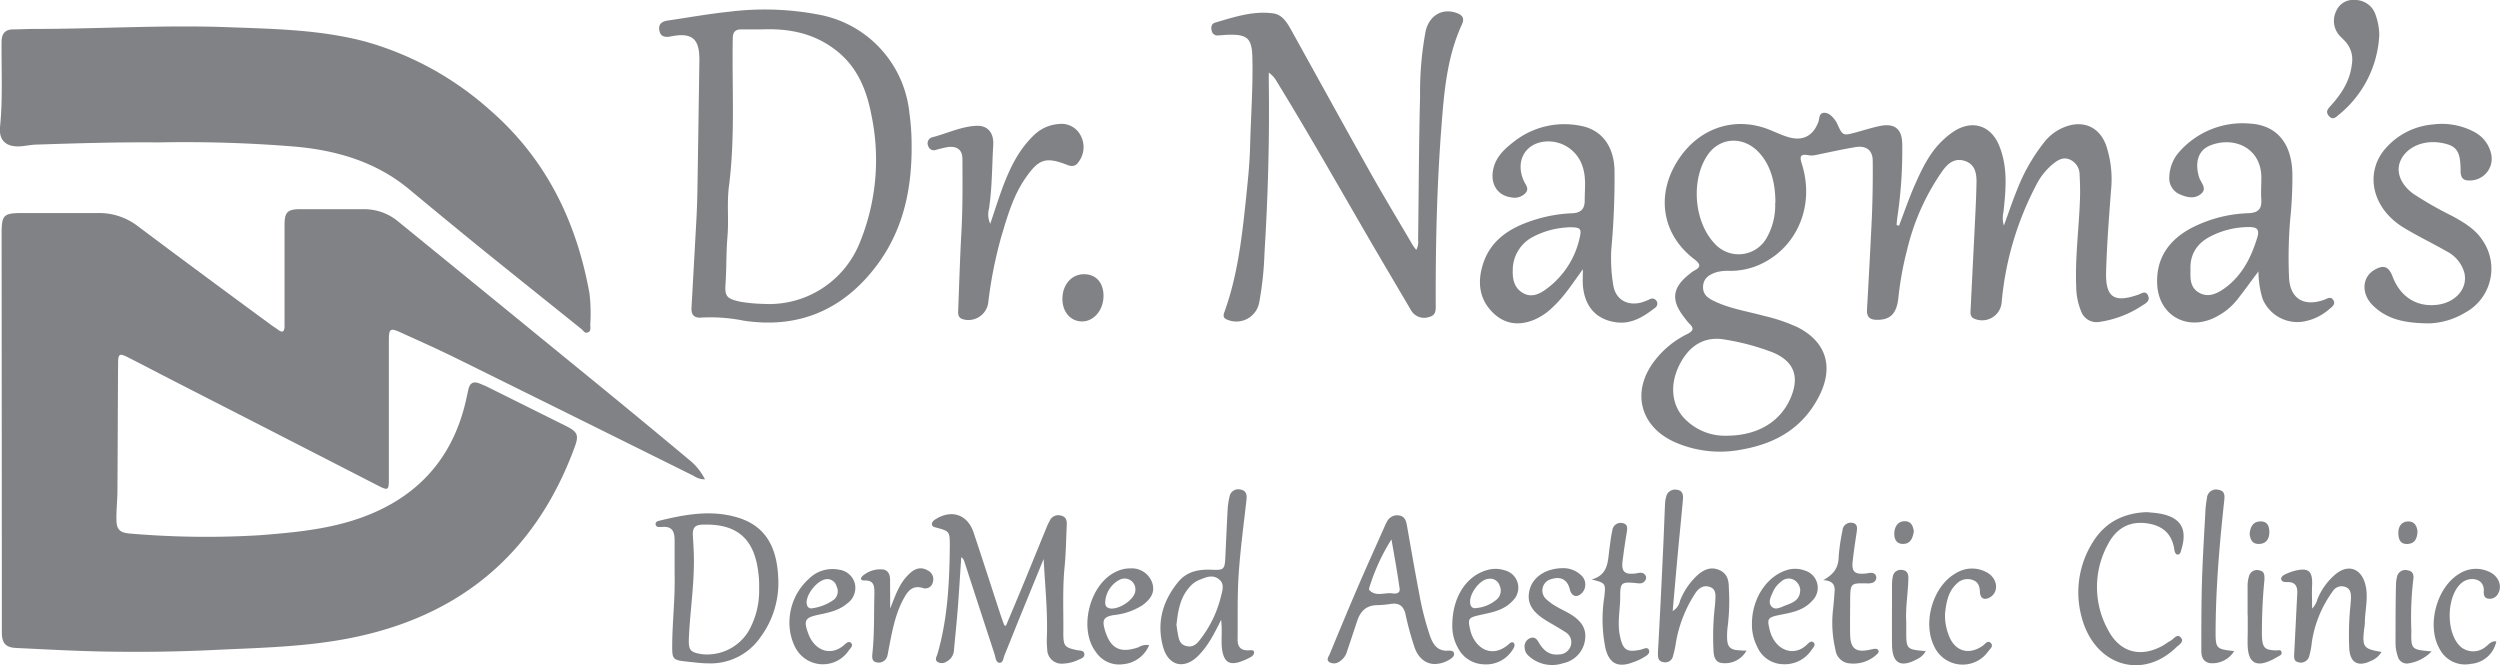 <svg xmlns="http://www.w3.org/2000/svg" viewBox="0 0 510.66 135.9"><defs><style>.cls-1{fill:#808285;}</style></defs><g id="Layer_2" data-name="Layer 2"><g id="Layer_1-2" data-name="Layer 1"><g id="Layer_2-2" data-name="Layer 2"><g id="Layer_1-2-2" data-name="Layer 1-2"><path class="cls-1" d="M144,97.91a4,4,0,0,1-2.31-.71q-24.16-12-48.33-23.94c-3.8-1.88-7.69-3.61-11.56-5.37-2.08-.94-2.35-.74-2.37,1.49V97.83c0,2.35-.15,2.42-2.26,1.34Q56.42,88.51,35.64,77.89c-3.14-1.61-6.28-3.26-9.42-4.86-1.86-.94-2.09-.78-2.1,1.29-.06,8.56-.07,17.13-.13,25.7,0,2-.23,4-.21,6.07s.68,2.74,2.83,2.9a182.42,182.42,0,0,0,26.24.35c7-.54,14.12-1.18,20.79-3.55,11.78-4.18,19.1-12.39,21.69-24.69.11-.52.23-1,.34-1.54.29-1.31,1-1.75,2.3-1.22.61.26,1.22.49,1.8.79L115.58,87c2.4,1.2,2.71,1.88,1.81,4.31C109.06,114,92.67,126.88,69,130.8c-8.59,1.43-17.3,1.57-26,2-7.32.34-14.63.42-22,.28-5.89-.11-11.75-.44-17.62-.72-2.21-.09-3-.93-3-3.23,0-1.69,0-3.39,0-5.1L.33,47.71c0-3.78.39-4.19,4.11-4.19h15.5a12.91,12.91,0,0,1,8.2,2.67c9,6.75,18,13.4,27.1,20.08.47.35,1,.67,1.44,1,1,.79,1.47.55,1.44-.76,0-2.15,0-4.32,0-6.47,0-4.71,0-9.42,0-14.13,0-2.55.62-3.17,3.12-3.18q6.57,0,13.14,0a10.84,10.84,0,0,1,7,2.55q19,15.48,38,31Q130.09,85,140.72,93.88A12.1,12.1,0,0,1,144,97.91Z"/><path class="cls-1" d="M32.33,29.09c-7.82-.08-16.25.16-24.68.44-1.23,0-2.46.31-3.7.37C1.25,30-.23,28.69,0,26,.59,20.21.27,14.39.32,8.58.32,6.85,1.05,6,2.73,6c1.44,0,2.87-.09,4.32-.09,13.13,0,26.26-.84,39.4-.36,9.52.36,19.09.49,28.38,3A64.23,64.23,0,0,1,100,22.41c11.47,9.93,17.73,22.72,20.4,37.46a34.86,34.86,0,0,1,.17,6.46c0,.54.22,1.28-.47,1.56s-.93-.36-1.32-.67q-9.7-7.77-19.41-15.58-7.84-6.36-15.59-12.81C77,33.12,68.91,30.71,60.18,29.94A275.94,275.94,0,0,0,32.33,29.09Z"/><path class="cls-1" d="M387.89,46.13c1.1-2.85,2.08-5.76,3.32-8.54,1.49-3.35,3.1-6.67,5.89-9.18a15.78,15.78,0,0,1,2-1.57c3.75-2.43,7.56-1.25,9.26,2.9,1.81,4.4,1.37,9,.88,13.53a5.49,5.49,0,0,0,.08,2.8c1-2.71,1.78-5.1,2.75-7.43A37.28,37.28,0,0,1,417.6,29a9.75,9.75,0,0,1,5.54-3.48c3.25-.66,5.88.93,7.06,4.16a21.89,21.89,0,0,1,1,9.27c-.42,5.54-.84,11.08-1,16.62-.13,5.2,1.64,6.33,6.55,4.63.71-.25,1.49-.92,2,.13s-.32,1.57-1.05,2a21.4,21.4,0,0,1-8.88,3.43,3.36,3.36,0,0,1-3.73-2.19,13.57,13.57,0,0,1-1-5.16c-.24-6,.6-12,.78-18,.05-1.57,0-3.14-.08-4.71a3.34,3.34,0,0,0-2-3.11c-1.35-.58-2.41.08-3.41.87a13.23,13.23,0,0,0-3.5,4.43,63.4,63.4,0,0,0-7,23.72,4,4,0,0,1-5.36,3.58c-1-.29-1.08-1-1-1.84.31-6.4.64-12.79.95-19.18.12-2.36.22-4.71.26-7.07,0-1.87-.39-3.6-2.43-4.24s-3.41.51-4.49,2A46.85,46.85,0,0,0,389.56,51a66.63,66.63,0,0,0-1.79,9.81c-.33,3.23-1.63,4.52-4.32,4.52-1.44,0-2.18-.51-2.09-2.09.36-6.33.7-12.65,1-19q.23-5.69.17-11.38c0-2.17-1.34-3.18-3.53-2.81-2.58.43-5.12,1-7.69,1.52a4.85,4.85,0,0,1-1.74.17c-2.19-.47-1.9.53-1.44,2,2.65,8.77-1.43,17.55-9.53,20.66a14.74,14.74,0,0,1-5.18.93,9.51,9.51,0,0,0-2.71.24c-1.4.44-2.72,1.13-2.83,2.87s1,2.46,2.29,3.08c3.22,1.55,6.74,2.06,10.14,3a35.08,35.08,0,0,1,6.86,2.32c5.78,2.93,7.4,7.95,4.56,13.77-3.29,6.72-8.94,10-16,11.22a22.9,22.9,0,0,1-13.26-1.36C335,87.37,333.07,80,338,73.66a18.74,18.74,0,0,1,6.61-5.41c1.14-.57,1.57-1.11.48-2.12a10.36,10.36,0,0,1-1-1.23c-2.86-3.58-2.54-6.18,1.11-9a5.58,5.58,0,0,1,.78-.57c1.52-.78,1.45-1.36.07-2.41-6.28-4.8-7.74-12.39-3.87-19.25,4.07-7.2,11.63-10.09,19-7.27,1.4.54,2.74,1.22,4.19,1.63,2.91.84,5-.31,6.05-3.1.26-.68.09-1.77,1.08-1.88s1.76.72,2.35,1.5a3.57,3.57,0,0,1,.4.68c1.17,2.55,1.17,2.54,4,1.77,1.57-.43,3.14-.93,4.73-1.26,3-.63,4.54.59,4.58,3.66a93.48,93.48,0,0,1-1,15c-.08.5-.11,1-.16,1.52ZM352.65,89c6.42,0,11.24-2.91,13.28-8.13,1.63-4.16.36-7.11-3.75-8.86a48.54,48.54,0,0,0-9.62-2.61c-4.19-.83-7.48,1-9.57,5.25S341.53,83.3,344.61,86A11.38,11.38,0,0,0,352.65,89Zm10-47.58c0-4.37-1.09-7.7-3.18-10.08-3.14-3.56-8-3.45-10.6.23-3.55,5.1-2.88,13.78,1.41,18.22A6.57,6.57,0,0,0,361,48.35,13.33,13.33,0,0,0,362.6,41.44Z"/><path class="cls-1" d="M186.21,29.29c.15,11-2.48,20-9.2,27.45S161.79,67,151.9,65.5a34.32,34.32,0,0,0-8.58-.63c-1.53.14-2.16-.55-2.07-2.06q.51-9,1-18c.11-2,.17-4,.21-6.07q.21-12.92.39-25.85a16.93,16.93,0,0,0-.08-2.36c-.33-2.46-1.47-3.43-3.95-3.34a14,14,0,0,0-1.93.28c-1.09.18-2,0-2.21-1.26s.45-1.8,1.62-2c4.2-.61,8.39-1.37,12.6-1.81a58.58,58.58,0,0,1,18.3.58A22.74,22.74,0,0,1,185.75,23,48,48,0,0,1,186.21,29.29ZM155.73,6h-4.31c-1.25,0-1.72.58-1.74,1.81-.19,10.08.52,20.17-.78,30.23-.45,3.41,0,6.91-.31,10.38-.27,3.18-.17,6.39-.39,9.59-.2,2.55.35,3,2.82,3.58a30.78,30.78,0,0,0,4.87.48,19.93,19.93,0,0,0,19.62-12.23A44.63,44.63,0,0,0,178,23.51c-1-5.24-2.94-10-7.43-13.39S161.09,5.8,155.73,6Z"/><path class="cls-1" d="M289.28,51.05a3.2,3.2,0,0,0,.39-2c.13-9.81.15-19.62.4-29.4A67.8,67.8,0,0,1,291.2,6.4c.73-3.24,3.4-4.79,6.31-3.76,1.21.43,1.7,1.06,1.11,2.35-3.1,6.73-3.66,14-4.21,21.19-.91,11.93-1.18,23.88-1.14,35.84,0,1.11.16,2.35-1.3,2.71a3.08,3.08,0,0,1-3.74-1.35l-5.67-9.62c-7.29-12.39-14.29-24.95-21.82-37.2a5.41,5.41,0,0,0-1.57-1.73V17c.16,11.57-.17,23.15-.88,34.68a67.48,67.48,0,0,1-1.08,10.12,4.75,4.75,0,0,1-6.45,3.53c-.87-.3-.94-.81-.69-1.5,2.64-7.25,3.55-14.84,4.36-22.44.39-3.83.83-7.68.92-11.52.15-6.07.62-12.14.46-18.22-.1-3.74-1-4.63-4.69-4.55-.78,0-1.56.11-2.35.14a1.17,1.17,0,0,1-1.27-1c-.2-.73,0-1.4.7-1.62,3.88-1.13,7.77-2.46,11.9-1.88,1.75.25,2.71,1.72,3.53,3.18,5.42,9.77,10.8,19.56,16.27,29.31,2.75,4.89,5.66,9.7,8.5,14.55C288.62,50.2,288.91,50.54,289.28,51.05Z"/><path class="cls-1" d="M461.32,55.44c-1.57,2.08-2.77,3.76-4.05,5.4a13.32,13.32,0,0,1-5.68,4.38c-5.49,2.14-10.63-1.15-10.95-7.06-.28-5.29,2.28-9,6.76-11.47a27.28,27.28,0,0,1,11.85-3.14c2.08-.09,2.78-.89,2.65-2.87-.11-1.63.05-3.27,0-4.9-.32-5.8-5.85-8-10.6-6-2.31,1-3,3.46-2.11,6.41.33,1.1,1.72,2.27.44,3.38s-2.87.79-4.28.16a3.55,3.55,0,0,1-2.24-3.6,8.07,8.07,0,0,1,1.84-4.88,17.21,17.21,0,0,1,14.7-6c5.56.35,8.51,4.21,8.6,10.27a84.21,84.21,0,0,1-.45,9.39,92.75,92.75,0,0,0-.24,11.55c.12,4.46,2.92,6.28,7.14,4.79.65-.23,1.39-.81,1.92.06s-.3,1.38-.87,1.87a10.73,10.73,0,0,1-5.64,2.56A7.69,7.69,0,0,1,462.15,61,19.78,19.78,0,0,1,461.32,55.44Zm-13.88-.23c-.05,1.81-.05,3.6,1.83,4.62s3.64.12,5.21-1c3.53-2.58,5.37-6.28,6.61-10.34.5-1.67-.12-2.11-1.66-2.11a17.18,17.18,0,0,0-7.55,1.73C448.9,49.51,447.26,51.82,447.44,55.21Z"/><path class="cls-1" d="M323.33,55c-2,2.72-3.71,5.45-6.08,7.67a12.62,12.62,0,0,1-3.86,2.64c-3,1.23-5.89,1-8.36-1.36-2.86-2.77-3.26-6.19-2.18-9.78,1.57-5.25,5.74-7.73,10.59-9.26a29.29,29.29,0,0,1,7.71-1.35c1.84-.07,2.57-.94,2.55-2.7,0-2.28.33-4.57-.43-6.81A7.34,7.34,0,0,0,316,28.89c-4.4.17-6.61,4-4.71,8.12.34.74,1.07,1.46.39,2.33a3,3,0,0,1-2.83,1c-2.95-.31-4.52-2.75-3.82-5.85.61-2.71,2.62-4.36,4.65-5.89a16.61,16.61,0,0,1,12.63-3c4.67.65,7.31,4,7.48,9.11a160.3,160.3,0,0,1-.66,16.25,33.56,33.56,0,0,0,.39,7.22c.44,3,2.91,4.4,5.82,3.59a13.59,13.59,0,0,0,1.64-.64,1,1,0,0,1,1.37.32,1,1,0,0,1-.25,1.4h0c-2.31,1.79-4.74,3.37-7.85,3-4.15-.53-6.54-3.14-6.92-7.51C323.25,57.18,323.33,56.07,323.33,55Zm-3.14-8.55a17.1,17.1,0,0,0-7,1.9A7.65,7.65,0,0,0,309,55.16c-.07,1.9.33,3.73,2.15,4.73s3.49.08,4.9-1a17.55,17.55,0,0,0,6.58-10.14C323.13,46.62,322.94,46.4,320.19,46.42Z"/><path class="cls-1" d="M496.38,66.05c-5.22,0-8.84-.84-11.73-3.7-2.31-2.29-2.2-5.6.2-7.12,2-1.24,3.06-.87,3.88,1.29,1.57,4.09,4.84,6.2,9,5.75,3.84-.42,6.4-3.34,5.65-6.54a7,7,0,0,0-3.66-4.41c-2.94-1.7-6-3.14-8.91-4.93-6.42-4-7.91-11.38-3.29-16.34A14.44,14.44,0,0,1,497,25.42a14,14,0,0,1,8.36,1.51,6.69,6.69,0,0,1,3.45,4.32,4.44,4.44,0,0,1-3.14,5.46,4.21,4.21,0,0,1-1.41.15c-1.25,0-1.65-.74-1.65-1.93,0-4-.75-5.13-3.73-5.71-3.73-.74-7.27.75-8.54,3.6-1,2.24,0,4.83,2.58,6.74a72.72,72.72,0,0,0,8,4.57c2.36,1.3,4.69,2.65,6.2,5a10.19,10.19,0,0,1-3.58,14.73A15.25,15.25,0,0,1,496.38,66.05Z"/><path class="cls-1" d="M202.27,45.72c.88-2.59,1.69-5.19,2.65-7.75,1.45-3.8,3.23-7.45,6.23-10.31a8,8,0,0,1,5.06-2.32,4.39,4.39,0,0,1,4.55,2.38,5,5,0,0,1-.45,5.36c-.59.93-1.42,1-2.4.57-4.29-1.66-5.72-1.18-8.39,2.65-2.56,3.65-3.74,7.87-5,12.07A87.9,87.9,0,0,0,201.84,62a4.09,4.09,0,0,1-5.22,3.19c-.89-.3-.93-1-.9-1.74.21-5.29.36-10.58.65-15.86.29-5,.24-10.05.22-15.08,0-1.88-1.05-2.7-2.94-2.48a23.34,23.34,0,0,0-2.47.59,1.19,1.19,0,0,1-1.57-.78,1.27,1.27,0,0,1,.74-1.78c3-.75,5.89-2.21,9.07-2.36,2.26-.11,3.63,1.33,3.46,4-.26,4.31-.21,8.63-.86,12.89A4.73,4.73,0,0,0,202.27,45.72Z"/><path class="cls-1" d="M205.48,127.82c1.2-2.87,2.42-5.75,3.61-8.63,1.54-3.75,3.06-7.5,4.6-11.25a13,13,0,0,1,.75-1.6,1.91,1.91,0,0,1,2.36-1c1.08.28,1.14,1.1,1.1,2-.14,2.81-.16,5.62-.44,8.42-.45,4.5-.21,9-.26,13.51,0,2.7.25,3,2.86,3.54.55.11,1.33,0,1.43.75s-.71,1-1.29,1.24a7.68,7.68,0,0,1-3,.75,2.94,2.94,0,0,1-3.29-2.89,18.11,18.11,0,0,1-.07-2.55c.18-5.29-.39-10.56-.66-15.94q-2.5,6.12-5,12.23c-1,2.48-2,5-3,7.45-.24.58-.26,1.54-1,1.53s-.83-1.05-1-1.68q-3.12-9.5-6.2-19a1.51,1.51,0,0,0-.63-.89c-.23,3.42-.43,6.83-.69,10.24-.23,2.87-.51,5.73-.79,8.59a2.82,2.82,0,0,1-1.57,2.53,1.68,1.68,0,0,1-1.85,0c-.51-.41-.18-1,0-1.45,2.12-7.23,2.49-14.65,2.56-22.12,0-3.09,0-3.1-3-3.89-.35-.1-.61-.23-.65-.6s.23-.7.57-.94c3.34-2.21,6.68-1.15,7.94,2.6,1.87,5.58,3.66,11.18,5.49,16.76.25.74.51,1.47.79,2.2Z"/><path class="cls-1" d="M137.8,117.45c0-2.35,0-4.7,0-7.06,0-1.8-.49-2.94-2.55-2.75-.49,0-1.22.14-1.33-.51s.65-.74,1.11-.85c5-1.21,10.1-2.12,15.27-.68,5.5,1.52,8.34,5.39,8.66,12.3a18.63,18.63,0,0,1-3.57,12.18,12.37,12.37,0,0,1-10.74,5.42c-1.3,0-2.61-.18-3.91-.31-3.49-.37-3.45-.4-3.43-3.82C137.37,126.74,137.91,122.1,137.8,117.45Zm17.27,2.63c0-.91,0-1.83-.13-2.75-.73-7.13-4.21-10.31-11.08-10.17-2,0-2.47.56-2.31,2.66.08,1.11.13,2.22.17,3.33.18,5.69-.73,11.31-1,17-.12,2.59.15,3.11,2.72,3.48a9.88,9.88,0,0,0,9.46-4.71,16.66,16.66,0,0,0,2.16-8.83Z"/><path class="cls-1" d="M249.43,126.61c-1.48,3-2.73,5.41-4.71,7.37-2.9,2.88-6.16,2-7.19-2-1.29-4.94,0-9.3,3.18-13.16,1.81-2.16,4.26-2.57,6.92-2.44,2.36.11,2.55-.14,2.66-2.49.15-3.25.29-6.51.47-9.77a14.53,14.53,0,0,1,.4-2.71,1.8,1.8,0,0,1,2.23-1.41c1.12.18,1.34,1,1.23,2-.57,5.12-1.27,10.24-1.61,15.38-.29,4.42-.16,8.87-.21,13.31,0,1.6.81,2.23,2.35,2.14.39,0,.89-.11,1,.31s-.26.87-.65,1.06a12.59,12.59,0,0,1-2.5,1.08c-1.88.51-2.81-.1-3.26-2S249.74,129.21,249.43,126.61Zm-9.14.84c.07.52.12,1,.22,1.55.24,1.27.3,2.72,2,3,1.49.29,2.26-.86,3-1.85a23.19,23.19,0,0,0,3.83-8.09c.31-1.3.94-2.8-.43-3.8s-2.74-.27-4.09.26a5.26,5.26,0,0,0-2,1.59c-1.78,2.11-2.19,4.67-2.48,7.3Z"/><path class="cls-1" d="M293.19,135.63c-1.87.06-3.5-1.17-4.26-3.44a60.52,60.52,0,0,1-1.81-6.62c-.39-1.77-1.29-2.45-3-2.22a19.12,19.12,0,0,1-2.73.26c-2.25,0-3.48,1.18-4.15,3.18s-1.35,4.09-2.05,6.13a3.62,3.62,0,0,1-1.71,2.29,1.84,1.84,0,0,1-2,0c-.62-.49-.06-1.12.14-1.61,1.81-4.4,3.64-8.81,5.52-13.19s3.74-8.48,5.62-12.72a10.32,10.32,0,0,1,.51-1.06,2.33,2.33,0,0,1,2.59-1.33c1.1.21,1.35,1.09,1.52,2,.82,4.63,1.61,9.26,2.5,13.88a59.59,59.59,0,0,0,2.22,8.72c.63,1.78,1.57,3.18,3.77,3,.45,0,1,0,1.13.53s-.34.94-.79,1.22A6,6,0,0,1,293.19,135.63Zm-9-25.41a41.42,41.42,0,0,0-4.51,9.88c0,.12-.08.32,0,.4,1.38,1.49,3.14.46,4.74.71.7.11,1.63,0,1.47-1C285.44,117,284.88,113.9,284.23,110.22Z"/><path class="cls-1" d="M356.75,132.89a5,5,0,0,1-4.9,2.56c-1.41-.09-1.78-1.23-1.83-2.39a54,54,0,0,1,.16-8.24c.08-.79.18-1.57.21-2.36.05-1.06.1-2.19-1.2-2.59s-2.24.28-2.94,1.37a26.6,26.6,0,0,0-3.92,10,20.1,20.1,0,0,1-.62,2.87,1.6,1.6,0,0,1-2,1.12h-.06c-1-.24-1-1-1-1.87q.55-9.87,1-19.76c.18-3.59.3-7.18.46-10.77a5.53,5.53,0,0,1,.23-1.34,1.83,1.83,0,0,1,2.15-1.45l.08,0c1.1.17,1.28,1,1.2,1.91-.31,3.52-.67,7-1,10.54-.37,4-.72,8-1.1,12.33a3.24,3.24,0,0,0,1.51-2.13,13.92,13.92,0,0,1,3.64-5.28c1.25-1.08,2.66-1.69,4.31-1s2,2.07,2,3.53a43,43,0,0,1-.22,8,14.1,14.1,0,0,0-.13,2.15c0,2.07.62,2.7,2.66,2.75A7.69,7.69,0,0,0,356.75,132.89Z"/><path class="cls-1" d="M438.53,104.61c.84.09,1.82.14,2.78.32,4.15.78,5.54,3.14,4.28,7.26-.13.44-.19,1-.69,1.08s-.69-.55-.76-1c-.5-3.46-2.67-5.08-6-5.42-3.58-.37-6.08,1.41-7.61,4.42a18.13,18.13,0,0,0,.11,17.48c2.5,4.71,6.9,5.66,11.47,2.94.37-.27.76-.52,1.15-.75.74-.32,1.44-1.71,2.27-.63.65.83-.53,1.46-1.09,2-7,6.7-16.63,3.6-19.23-6.23a19.23,19.23,0,0,1,2.24-15.28C429.92,106.76,433.66,104.79,438.53,104.61Z"/><path class="cls-1" d="M486.46,133.17a4.49,4.49,0,0,1-2.21,1.85c-2.61,1.25-4.2.34-4.38-2.53a58.94,58.94,0,0,1,.22-8.61c.05-.59.12-1.18.13-1.76,0-1-.13-1.89-1.18-2.24a2.14,2.14,0,0,0-2.57.94,23.46,23.46,0,0,0-4.25,10.4,16.46,16.46,0,0,1-.55,2.88,1.76,1.76,0,0,1-2.2,1.17c-1-.2-.88-1.1-.84-1.9.22-4,.4-8.08.62-12.12.08-1.51-.42-2.41-2.08-2.35-.45,0-1,0-1.18-.51s.4-.9.87-1.11a11,11,0,0,1,1.84-.68c2.86-.7,3.71,0,3.58,3-.07,1.5,0,3,0,4.71a4.08,4.08,0,0,0,1.07-1.87,13.18,13.18,0,0,1,3.76-5.18c2.46-2,5-1.24,5.94,1.76.87,2.78,0,5.58,0,8.36a7.8,7.8,0,0,1-.13,1C482.5,132.21,482.72,132.52,486.46,133.17Z"/><path class="cls-1" d="M486,7.17a22.37,22.37,0,0,1-8.24,16.25c-.59.5-1.21,1.18-2,.32s-.31-1.44.26-2.07c2.23-2.46,4-5.1,4.38-8.55a5.48,5.48,0,0,0-1.5-4.82l-.69-.7a4.52,4.52,0,0,1-1-5.36A3.72,3.72,0,0,1,481,0a4.38,4.38,0,0,1,4.28,3.14A12.28,12.28,0,0,1,486,7.17Z"/><path class="cls-1" d="M372.43,118.5c2.35-1.3,3.08-2.72,3.14-4.68a38.46,38.46,0,0,1,.78-5.42,1.7,1.7,0,0,1,2-1.61c1.18.19,1,1.13.89,2-.29,1.94-.59,3.87-.8,5.81-.25,2.15.39,2.75,2.51,2.56.4,0,.79-.15,1.18-.15.57,0,1.05.22,1.12.86a1.09,1.09,0,0,1-.81,1.18,2.79,2.79,0,0,1-.95.12c-3.53-.08-3.53-.08-3.57,3.53,0,2.36-.05,4.71,0,7.07.09,2.69,1.18,3.5,3.76,3,.39-.07.76-.18,1.15-.23s.68,0,.85.31-.08.63-.33.83a7,7,0,0,1-6,1.76,3.19,3.19,0,0,1-2.44-2.75,23.83,23.83,0,0,1-.49-8.16c.12-1.1.22-2.21.29-3.31C374.86,119.91,374.8,118.65,372.43,118.5Z"/><path class="cls-1" d="M456.36,133a5.21,5.21,0,0,1-4.89,2.46c-1.5-.24-1.82-1.35-1.82-2.6,0-4.63,0-9.28.13-13.91s.44-9.52.69-14.28a20.41,20.41,0,0,1,.33-2.91,1.87,1.87,0,0,1,2.38-1.71c1.34.24,1.26,1.23,1.14,2.29-.93,8.63-1.68,17.26-1.75,26C452.54,132.55,452.56,132.55,456.36,133Z"/><path class="cls-1" d="M234.73,131.78a6.37,6.37,0,0,1-5.35,3.9,5.68,5.68,0,0,1-5.46-2.4c-3.69-4.7-1.41-13.93,4-16.48a6.6,6.6,0,0,1,3-.7,4.42,4.42,0,0,1,4.43,2.92c.59,1.78-.06,3.19-2,4.62a13.44,13.44,0,0,1-5.86,2c-2.06.35-2.4,1-1.82,3,1.13,3.86,3.14,4.88,6.91,3.56A3.07,3.07,0,0,1,234.73,131.78Zm-2.82-11.14a2.21,2.21,0,0,0-3.32-2.16,5.47,5.47,0,0,0-2.83,4.41c0,.54,0,1,.63,1.29C228.16,124.87,231.82,122.53,231.91,120.64Z"/><path class="cls-1" d="M325.12,118.36c3.46-.94,3.29-3.77,3.64-6.33.17-1.23.31-2.47.58-3.67a1.71,1.71,0,0,1,2.14-1.5c1.15.25.91,1.2.78,2.06q-.47,2.81-.82,5.62c-.29,2.2.39,2.88,2.62,2.6.71-.09,1.43-.41,2,.31a.92.92,0,0,1,0,1.11c-.53.83-1.33.59-2.11.52-2.8-.25-3,0-3,2.79,0,2.67-.62,5.31-.06,8,.6,2.85,1.32,3.43,4.14,2.86.6-.12,1.5-.68,1.77,0,.36.87-.65,1.3-1.29,1.69a11.86,11.86,0,0,1-2,.88c-3,1.13-4.79.27-5.57-2.87a29.64,29.64,0,0,1-.24-10.5C328,119.13,328,119.11,325.12,118.36Z"/><path class="cls-1" d="M357.86,127.38c0-5.1,3-9.63,7.07-10.92a5.75,5.75,0,0,1,3.84.12,3.66,3.66,0,0,1,1.47,6.06c-1.86,2.14-4.36,2.49-6.86,3-2.31.48-2.45.76-1.9,3,1,4.15,4.92,5.71,7.64,3,.34-.32.85-.87,1.34-.39s-.06,1-.33,1.37a6.6,6.6,0,0,1-6,3.05,5.86,5.86,0,0,1-5.21-3.6A9.83,9.83,0,0,1,357.86,127.38Zm9.87-6.71a2.59,2.59,0,0,0-1.32-2.24,2.23,2.23,0,0,0-2.56.35,5.32,5.32,0,0,0-1.62,1.94c-.42,1-1.18,2.22-.39,3.14s2,.12,2.92-.21c1.37-.5,2.87-1.05,2.95-3Z"/><path class="cls-1" d="M161.27,126.53a12,12,0,0,1,4-8.34,6.8,6.8,0,0,1,6.13-1.82,3.84,3.84,0,0,1,3.21,2.79,3.92,3.92,0,0,1-1.6,4.14c-1.66,1.41-3.71,1.83-5.77,2.26-2.81.59-3.14,1.13-2.14,3.85,1.24,3.43,4.49,4.74,7.26,2.4.39-.34,1-1,1.5-.46s-.17,1.08-.49,1.52a6.35,6.35,0,0,1-11.06-.91A11.11,11.11,0,0,1,161.27,126.53Zm7.73-8.24c-2.08,0-4.76,3.6-4.15,5.31a.87.87,0,0,0,1.05.65h0a9.87,9.87,0,0,0,4.49-1.8,2.26,2.26,0,0,0,.49-2.69,2,2,0,0,0-1.88-1.48Z"/><path class="cls-1" d="M296.65,127.74c0-5.71,2.81-10.14,7.23-11.33a6.08,6.08,0,0,1,3.46.08A3.66,3.66,0,0,1,309,122.7c-1.8,2-4.27,2.38-6.67,2.92s-2.56.71-2,3.12c.86,3.46,4.15,5.88,7.68,3,.33-.28.78-.79,1.17-.43s.09,1-.19,1.39a6.37,6.37,0,0,1-5.83,3,6.13,6.13,0,0,1-5.37-3.39A9.06,9.06,0,0,1,296.65,127.74Zm7.55-9.52c-2,0-4.47,3.55-3.81,5.36a.89.89,0,0,0,1.06.63,7.39,7.39,0,0,0,4.41-1.88,2.43,2.43,0,0,0,.46-2.72,2,2,0,0,0-2.14-1.39Z"/><path class="cls-1" d="M319.13,116.06a5.17,5.17,0,0,1,3.69,1.32,2.53,2.53,0,0,1,.27,3.8c-1.06,1-2.08.61-2.42-.75-.48-2-1.81-2.75-3.74-2.15a2.39,2.39,0,0,0-1.07,4.13,10.69,10.69,0,0,0,2.05,1.48c.79.48,1.62.85,2.42,1.3,2.1,1.18,3.81,2.75,3.45,5.4a5.63,5.63,0,0,1-4.49,4.88,7.07,7.07,0,0,1-7.12-1.57,2.29,2.29,0,0,1-.74-1.57,1.82,1.82,0,0,1,1.18-2c.87-.31,1.33.25,1.71.91.91,1.57,2.14,2.66,4.1,2.44a2.54,2.54,0,0,0,2.41-1.71,2.39,2.39,0,0,0-1.12-2.88c-1.21-.79-2.46-1.48-3.69-2.22-3.2-1.92-4.25-3.83-3.56-6.45S315.83,116.1,319.13,116.06Z"/><path class="cls-1" d="M181.83,124.32c1-2.52,1.8-5,3.63-6.83,1.11-1.15,2.38-1.91,4-1a2,2,0,0,1,1.07,2.48,1.56,1.56,0,0,1-2.16,1.09c-2-.51-2.9.64-3.72,2.1-1.81,3.26-2.43,6.88-3.13,10.47-.09.45-.14.91-.27,1.34a1.78,1.78,0,0,1-2.12,1.33c-1.1-.14-1-1.09-.93-1.85.44-4,.29-8.1.41-12.16,0-1.47,0-2.82-2.07-2.71-.87,0-.81-.55-.27-1a5.53,5.53,0,0,1,4-1.27c1.17.12,1.54,1.06,1.54,2.15C181.82,120.38,181.83,122.26,181.83,124.32Z"/><path class="cls-1" d="M509.91,131a5.75,5.75,0,0,1-5.19,4.6,5.84,5.84,0,0,1-6.41-3.08c-2.69-4.71-.62-12.53,4-15.3a6.32,6.32,0,0,1,6-.49c2,.83,2.86,2.87,2,4.45a1.91,1.91,0,0,1-1.91,1.12c-1-.07-1.09-.82-1.05-1.57.13-2.65-2.82-3-4.41-1.76-3.34,2.58-3.44,10.66-.12,13.3a4,4,0,0,0,4.9-.14C508.38,131.63,508.84,130.9,509.91,131Z"/><path class="cls-1" d="M397.3,125.34a11.09,11.09,0,0,0,.79,4.49c1.22,3.23,4.1,4.06,6.92,2.07.49-.35,1-1.2,1.63-.56s-.13,1.2-.51,1.7a6.4,6.4,0,0,1-11.1-1.13c-2.35-4.89-.15-12.22,4.46-14.81a6.21,6.21,0,0,1,6.35-.18c2.13,1.15,2.54,3.8.79,5-1.21.79-2.14.4-2.2-1-.05-1.14-.34-2.09-1.51-2.46a3.09,3.09,0,0,0-3.26.79C397.78,121,397.53,123.41,397.3,125.34Z"/><path class="cls-1" d="M496.7,133.06a8.3,8.3,0,0,1-4.93,2.47,1.91,1.91,0,0,1-2-1.5,8.31,8.31,0,0,1-.45-2.88c0-3.85,0-7.7.09-11.54a7.8,7.8,0,0,1,.2-1.74,1.74,1.74,0,0,1,2.24-1.36c1.1.18,1.24,1,1.09,1.94a66.15,66.15,0,0,0-.39,10.34C492.49,132.69,492.52,132.69,496.7,133.06Z"/><path class="cls-1" d="M225.41,60.43c0,2.92-2,5.25-4.4,5.23s-4-2-4-4.6c0-2.91,1.84-5,4.32-5.05S225.41,57.68,225.41,60.43Z"/><path class="cls-1" d="M459.1,125.69v-6.07a6.92,6.92,0,0,1,.29-1.92,1.68,1.68,0,0,1,2.16-1.18c1,.2,1,.93,1,1.81a111,111,0,0,0-.52,11.53c.11,2.49.53,2.93,3,3,.36,0,.86-.23,1,.33s-.31.68-.64.88c-.51.29-1,.58-1.55.83-2.95,1.39-4.54.46-4.71-2.77-.06-1.11,0-2.22,0-3.33v-3.14Z"/><path class="cls-1" d="M393.34,133a3.6,3.6,0,0,1-1.67,1.6c-3.46,1.89-5.17.92-5.2-3s0-8,0-11.94a9.13,9.13,0,0,1,.17-1.95,1.62,1.62,0,0,1,1.91-1.28c1,.09,1.28.79,1.26,1.65-.05,3-.61,6-.43,9,0,.52,0,1,0,1.57C389.37,132.65,389.37,132.65,393.34,133Z"/><path class="cls-1" d="M459.52,109.08c.12-1.36.6-2.51,2.11-2.58s1.92.94,1.92,2.18-.51,2.35-2,2.43S459.68,110.29,459.52,109.08Z"/><path class="cls-1" d="M493.81,108.49c-.05,1.49-.51,2.53-2,2.63s-1.89-.93-1.92-2.15.48-2.38,1.91-2.46S493.67,107.48,493.81,108.49Z"/><path class="cls-1" d="M390.93,108.56c-.24,1.38-.67,2.57-2.25,2.55-1.3,0-1.78-1-1.75-2.15s.56-2.43,2-2.5S390.77,107.4,390.93,108.56Z"/></g></g></g></g></svg>